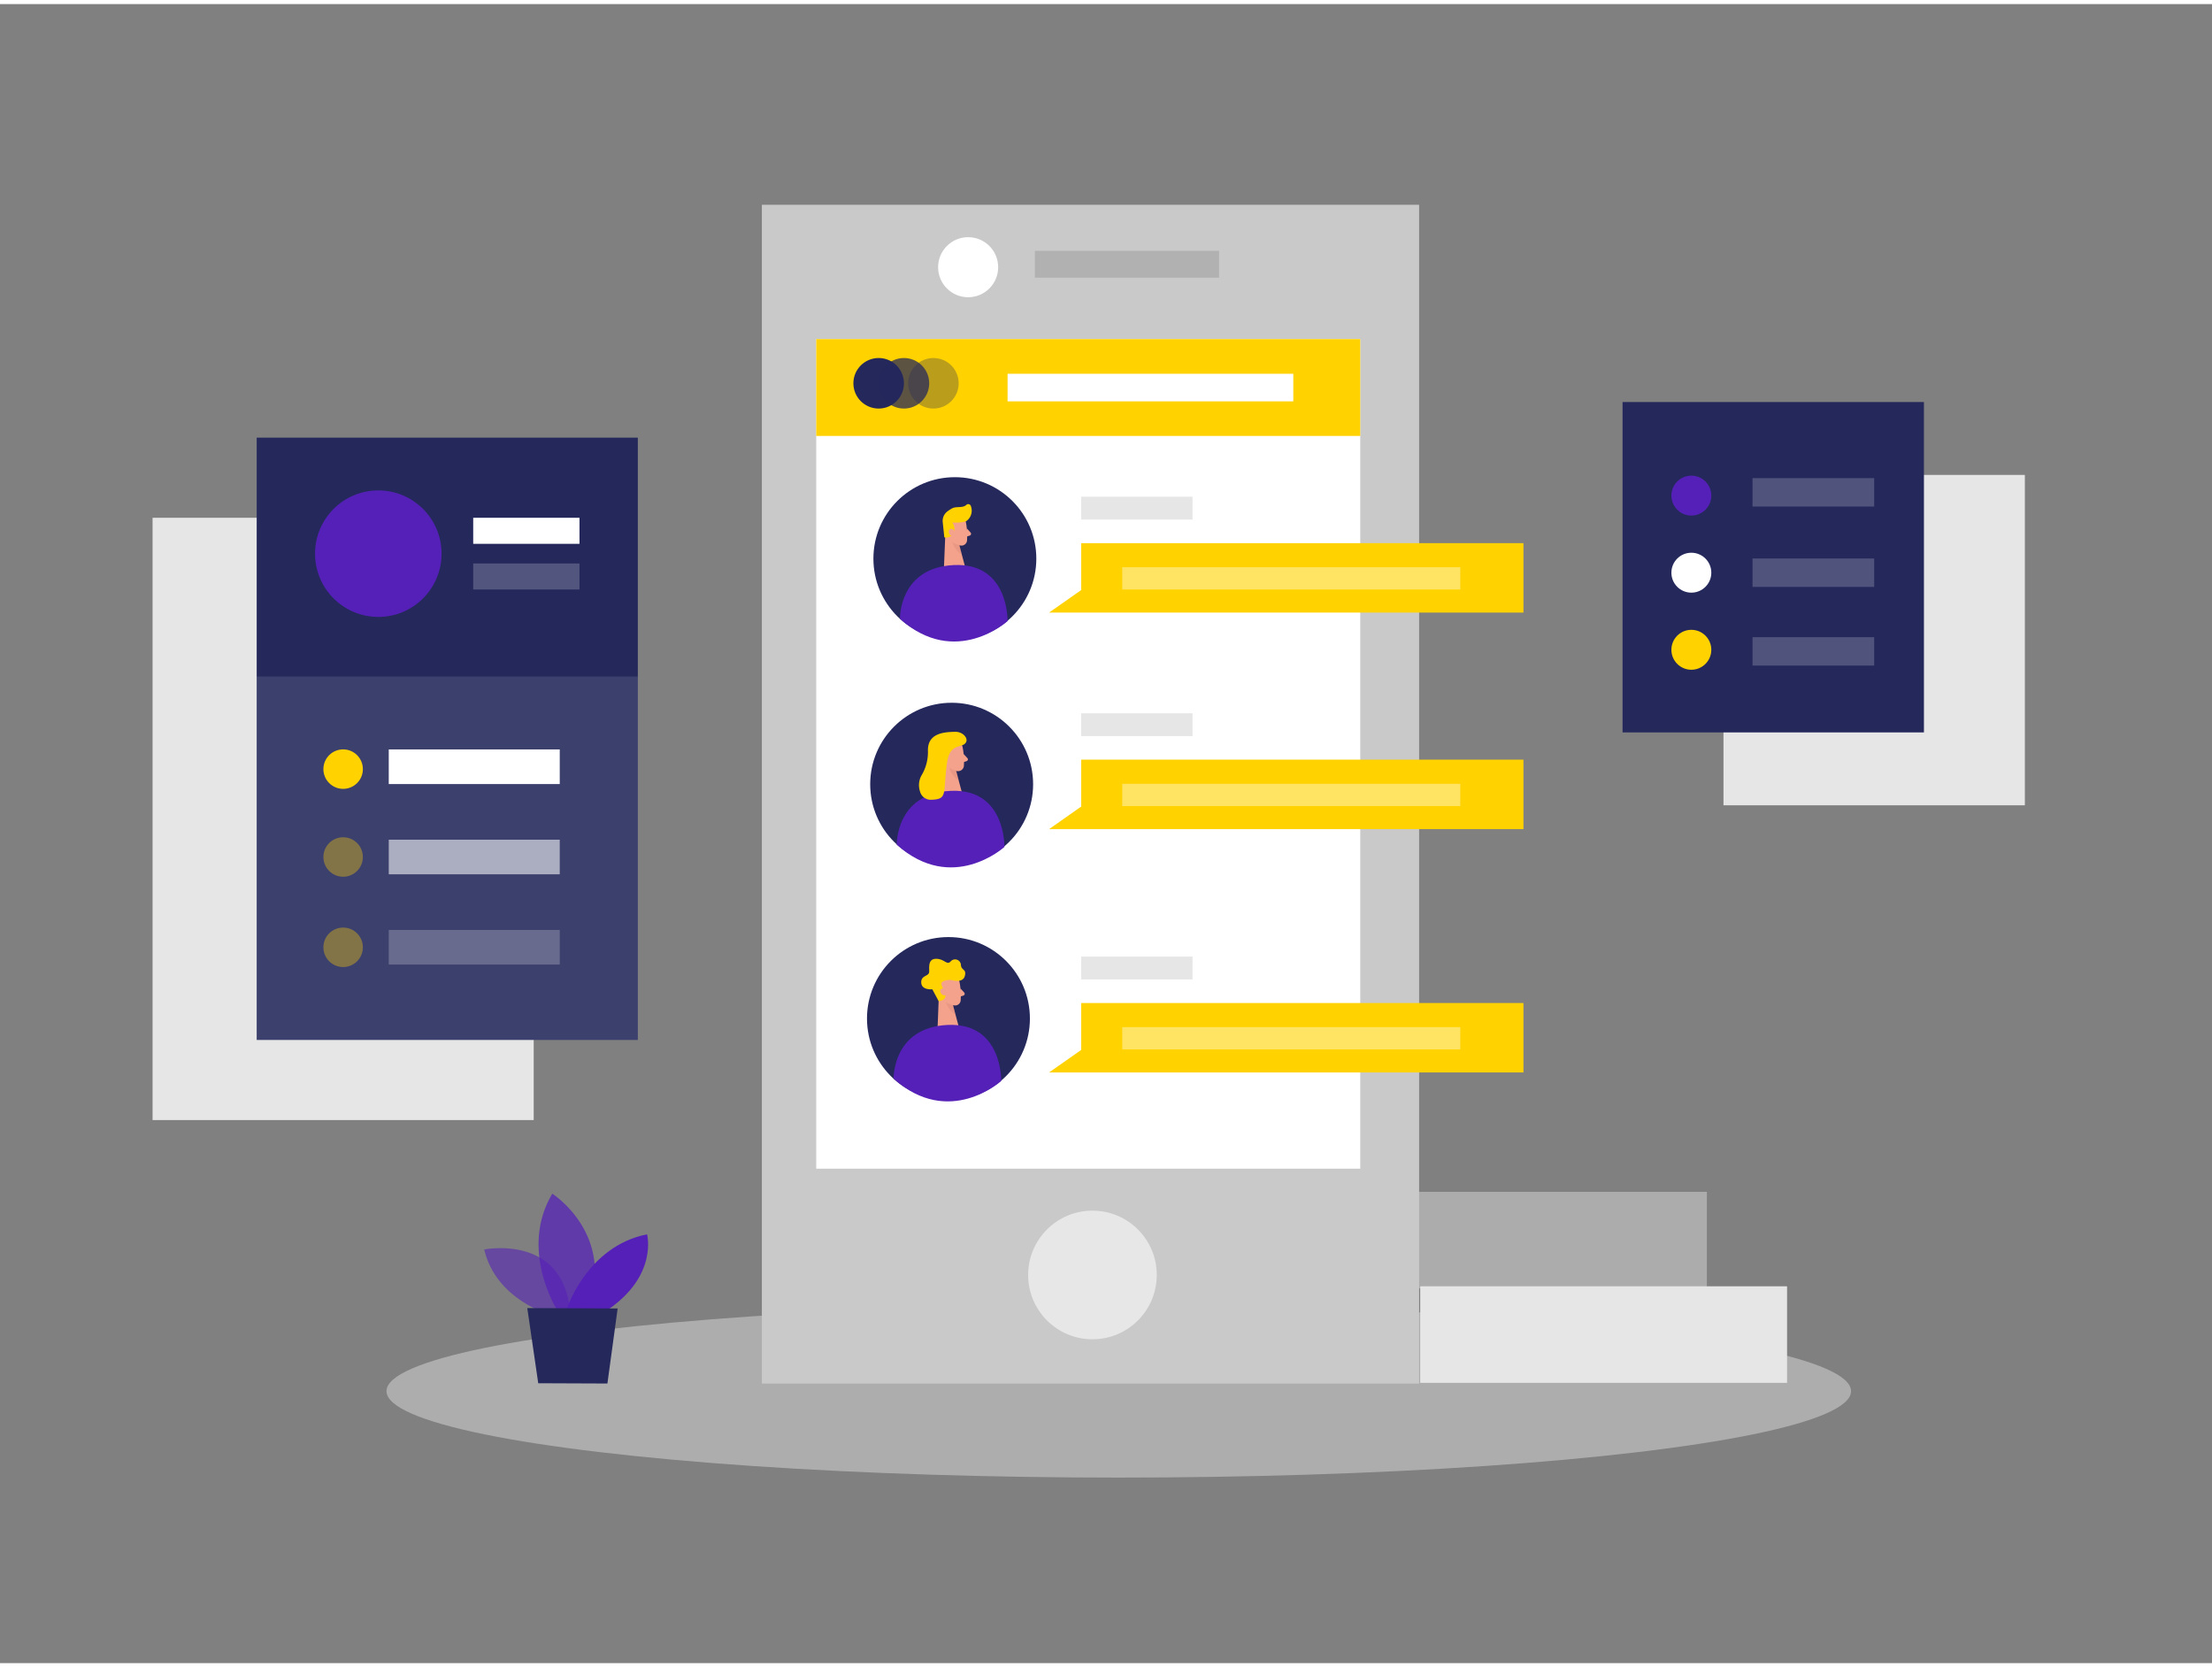 <svg id="Layer_1" data-name="Layer 1" xmlns="http://www.w3.org/2000/svg" viewBox="0 0 400 300" width="406" height="306" class="illustration styles_illustrationTablet__1DWOa"><rect x="0" y="0" width="400" height="300" fill="#808080" stroke="none"/><title>#140_user group_twocolour</title><rect x="27.59" y="92.89" width="68.92" height="108.91" fill="#e6e6e6"></rect><rect x="311.66" y="85.14" width="54.5" height="59.74" fill="#e6e6e6"></rect><ellipse cx="202.31" cy="250.82" rx="132.42" ry="15.63" fill="#e6e6e6" opacity="0.45"></ellipse><rect x="256.82" y="231.86" width="66.34" height="17.46" fill="#e6e6e6"></rect><rect x="242.32" y="214.78" width="66.34" height="17.46" fill="#e6e6e6" opacity="0.43"></rect><path d="M99.49,237s-9.8-2.68-11.93-11.8c0,0,15.18-3.06,15.61,12.61Z" fill="#5520b7" opacity="0.58"></path><path d="M100.69,236.05s-6.85-10.82-.82-20.94c0,0,11.54,7.33,6.41,21Z" fill="#5520b7" opacity="0.73"></path><path d="M102.45,236.06s3.62-11.43,14.56-13.6c0,0,2,7.42-7.08,13.63Z" fill="#5520b7"></path><polygon points="95.35 235.8 97.33 249.39 109.84 249.44 111.69 235.87 95.35 235.8" fill="#24285b"></polygon><rect x="137.77" y="36.29" width="118.85" height="213.16" fill="#c9c9c9"></rect><rect x="147.6" y="60.58" width="98.38" height="150.01" fill="#fff"></rect><circle cx="197.55" cy="229.81" r="11.63" fill="#fff" opacity="0.56"></circle><rect x="187.14" y="44.62" width="33.32" height="4.86" opacity="0.12"></rect><circle cx="175.07" cy="47.58" r="5.43" fill="#fff"></circle><circle cx="172.67" cy="100.28" r="14.73" fill="#24285b"></circle><path d="M174.63,93.51a12.94,12.94,0,0,1,.24,3.49,1,1,0,0,1-1.19.9,2.34,2.34,0,0,1-2-1.52l-.84-1.75a1.92,1.92,0,0,1,.59-2.11A2,2,0,0,1,174.63,93.51Z" fill="#f4a28c"></path><polygon points="170.98 94.94 170.7 101.83 174.51 101.71 173.18 96.75 170.98 94.94" fill="#f4a28c"></polygon><path d="M174.13,93.66a8.59,8.59,0,0,1-1.95.08,1.76,1.76,0,0,1,.23,1.91,1.43,1.43,0,0,1-1.65.77l-.28-2.69a2.14,2.14,0,0,1,.85-2,7.29,7.29,0,0,1,.85-.55c.73-.4,1.92,0,2.56-.62a.5.5,0,0,1,.83.23,2.29,2.29,0,0,1-.82,2.69A2.36,2.36,0,0,1,174.13,93.66Z" fill="#ffd200"></path><path d="M172.62,95.56s-.11-.8-.7-.67-.45,1.3.39,1.31Z" fill="#f4a28c"></path><path d="M174.84,94.82l.67.74a.34.34,0,0,1-.14.55l-.79.24Z" fill="#f4a28c"></path><path d="M173.52,97.82a2.51,2.51,0,0,1-1.31-.58,4,4,0,0,0,1.72,2.32Z" fill="#ce8172" opacity="0.31"></path><path d="M162.74,111.16s-.23-9.25,9.75-9.72,9.71,10.13,9.71,10.13S172.79,120.15,162.74,111.16Z" fill="#5520b7"></path><circle cx="171.51" cy="183.44" r="14.73" fill="#24285b"></circle><path d="M173.48,176.67a12.94,12.94,0,0,1,.24,3.49,1,1,0,0,1-1.19.9,2.33,2.33,0,0,1-2-1.52l-.84-1.75a1.9,1.9,0,0,1,.59-2.11A2,2,0,0,1,173.48,176.67Z" fill="#f4a28c"></path><polygon points="169.82 178.1 169.55 184.99 173.36 184.87 172.03 179.91 169.82 178.1" fill="#f4a28c"></polygon><path d="M173.68,178l.68.74a.34.34,0,0,1-.15.55l-.78.24Z" fill="#f4a28c"></path><path d="M172.36,181a2.49,2.49,0,0,1-1.3-.58,4,4,0,0,0,1.72,2.32Z" fill="#ce8172" opacity="0.31"></path><path d="M161.59,194.32s-.23-9.24,9.75-9.72,9.71,10.13,9.71,10.13S171.64,203.31,161.59,194.32Z" fill="#5520b7"></path><path d="M169.74,180.3l-1.15-2.15s-1.94.21-2-1.2,1.44-1.07,1.44-2-.19-2.34,1.3-2.31,1.9,1.24,2.59.46a1.06,1.06,0,0,1,1.85.71c.08.95,1.09.66.68,2s-2.53.64-2.53.64-1.92,0-1.68.85S172,180,169.74,180.3Z" fill="#ffd200"></path><path d="M171.12,178.51s-.35-.73-.88-.43,0,1.37.76,1.13Z" fill="#f4a28c"></path><circle cx="172.09" cy="141.07" r="14.73" fill="#24285b"></circle><path d="M174.06,134.31a13.36,13.36,0,0,1,.24,3.48,1.06,1.06,0,0,1-1.19.91,2.32,2.32,0,0,1-2-1.53l-.84-1.75a1.88,1.88,0,0,1,.59-2.1A2,2,0,0,1,174.06,134.31Z" fill="#f4a28c"></path><polygon points="170.4 135.74 170.13 142.63 173.93 142.51 172.6 137.54 170.4 135.74" fill="#f4a28c"></polygon><path d="M172.05,136.36s-.11-.8-.71-.67-.44,1.29.39,1.31Z" fill="#f4a28c"></path><path d="M174.26,135.62l.68.73a.34.34,0,0,1-.15.55l-.78.25Z" fill="#f4a28c"></path><path d="M172.94,138.62a2.5,2.5,0,0,1-1.31-.59,3.92,3.92,0,0,0,1.73,2.32Z" fill="#ce8172" opacity="0.31"></path><path d="M162.16,152s-.22-9.25,9.75-9.73,9.72,10.14,9.72,10.14S172.21,161,162.16,152Z" fill="#5520b7"></path><path d="M166.71,139.35a3.59,3.59,0,0,0-.35,3,2,2,0,0,0,2.07,1.53c2.63-.1,2.24-.87,2.59-4.64.32-3.54.61-4.59,2.69-5.12s.8-2.58-1-2.53-5,.14-4.91,3.44A8.16,8.16,0,0,1,166.71,139.35Z" fill="#ffd200"></path><rect x="195.51" y="89.08" width="20.14" height="4.13" fill="#e6e6e6"></rect><rect x="147.6" y="60.58" width="98.38" height="17.51" fill="#ffd200"></rect><rect x="182.2" y="66.85" width="51.67" height="4.99" fill="#fff"></rect><circle cx="158.89" cy="68.57" r="4.57" fill="#24285b"></circle><circle cx="163.46" cy="68.57" r="4.57" fill="#24285b" opacity="0.74"></circle><circle cx="168.79" cy="68.57" r="4.57" fill="#24285b" opacity="0.31"></circle><polygon points="195.51 97.48 195.51 105.96 189.71 110.03 195.51 110.03 275.49 110.03 275.49 97.48 195.51 97.48" fill="#ffd200"></polygon><rect x="202.94" y="101.83" width="61.13" height="4.03" fill="#fff" opacity="0.39"></rect><rect x="195.51" y="128.24" width="20.14" height="4.13" fill="#e6e6e6"></rect><polygon points="195.51 136.63 195.51 145.11 189.71 149.19 195.51 149.19 275.49 149.19 275.49 136.63 195.51 136.63" fill="#ffd200"></polygon><rect x="202.94" y="140.99" width="61.13" height="4.03" fill="#fff" opacity="0.39"></rect><rect x="195.51" y="172.24" width="20.14" height="4.13" fill="#e6e6e6"></rect><polygon points="195.51 180.64 195.51 189.12 189.71 193.19 195.51 193.19 275.49 193.19 275.49 180.64 195.51 180.64" fill="#ffd200"></polygon><rect x="202.94" y="184.99" width="61.13" height="4.03" fill="#fff" opacity="0.39"></rect><rect x="293.41" y="71.96" width="54.5" height="59.74" fill="#24285b"></rect><circle cx="305.85" cy="88.88" r="3.61" fill="#5520b7"></circle><circle cx="305.85" cy="102.82" r="3.61" fill="#fff"></circle><circle cx="305.85" cy="116.76" r="3.61" fill="#ffd200"></circle><rect x="316.91" y="85.72" width="22" height="5.14" fill="#fff" opacity="0.2"></rect><rect x="316.91" y="100.25" width="22" height="5.14" fill="#fff" opacity="0.2"></rect><rect x="316.91" y="114.48" width="22" height="5.14" fill="#fff" opacity="0.2"></rect><rect x="46.42" y="78.4" width="68.92" height="108.91" fill="#24285b"></rect><circle cx="68.41" cy="99.38" r="11.44" fill="#5520b7"></circle><rect x="85.57" y="92.89" width="19.22" height="4.71" fill="#fff"></rect><rect x="85.57" y="101.15" width="19.22" height="4.71" fill="#fff" opacity="0.21"></rect><rect x="46.42" y="121.59" width="68.92" height="65.72" fill="#fff" opacity="0.11"></rect><rect x="70.3" y="134.78" width="30.92" height="6.26" fill="#fff"></rect><rect x="70.3" y="151.1" width="30.92" height="6.26" fill="#fff" opacity="0.57"></rect><rect x="70.3" y="167.42" width="30.92" height="6.26" fill="#fff" opacity="0.23"></rect><circle cx="62.05" cy="138.34" r="3.57" fill="#ffd200"></circle><circle cx="62.05" cy="154.23" r="3.57" fill="#ffd200" opacity="0.36"></circle><circle cx="62.05" cy="170.56" r="3.57" fill="#ffd200" opacity="0.36"></circle></svg>